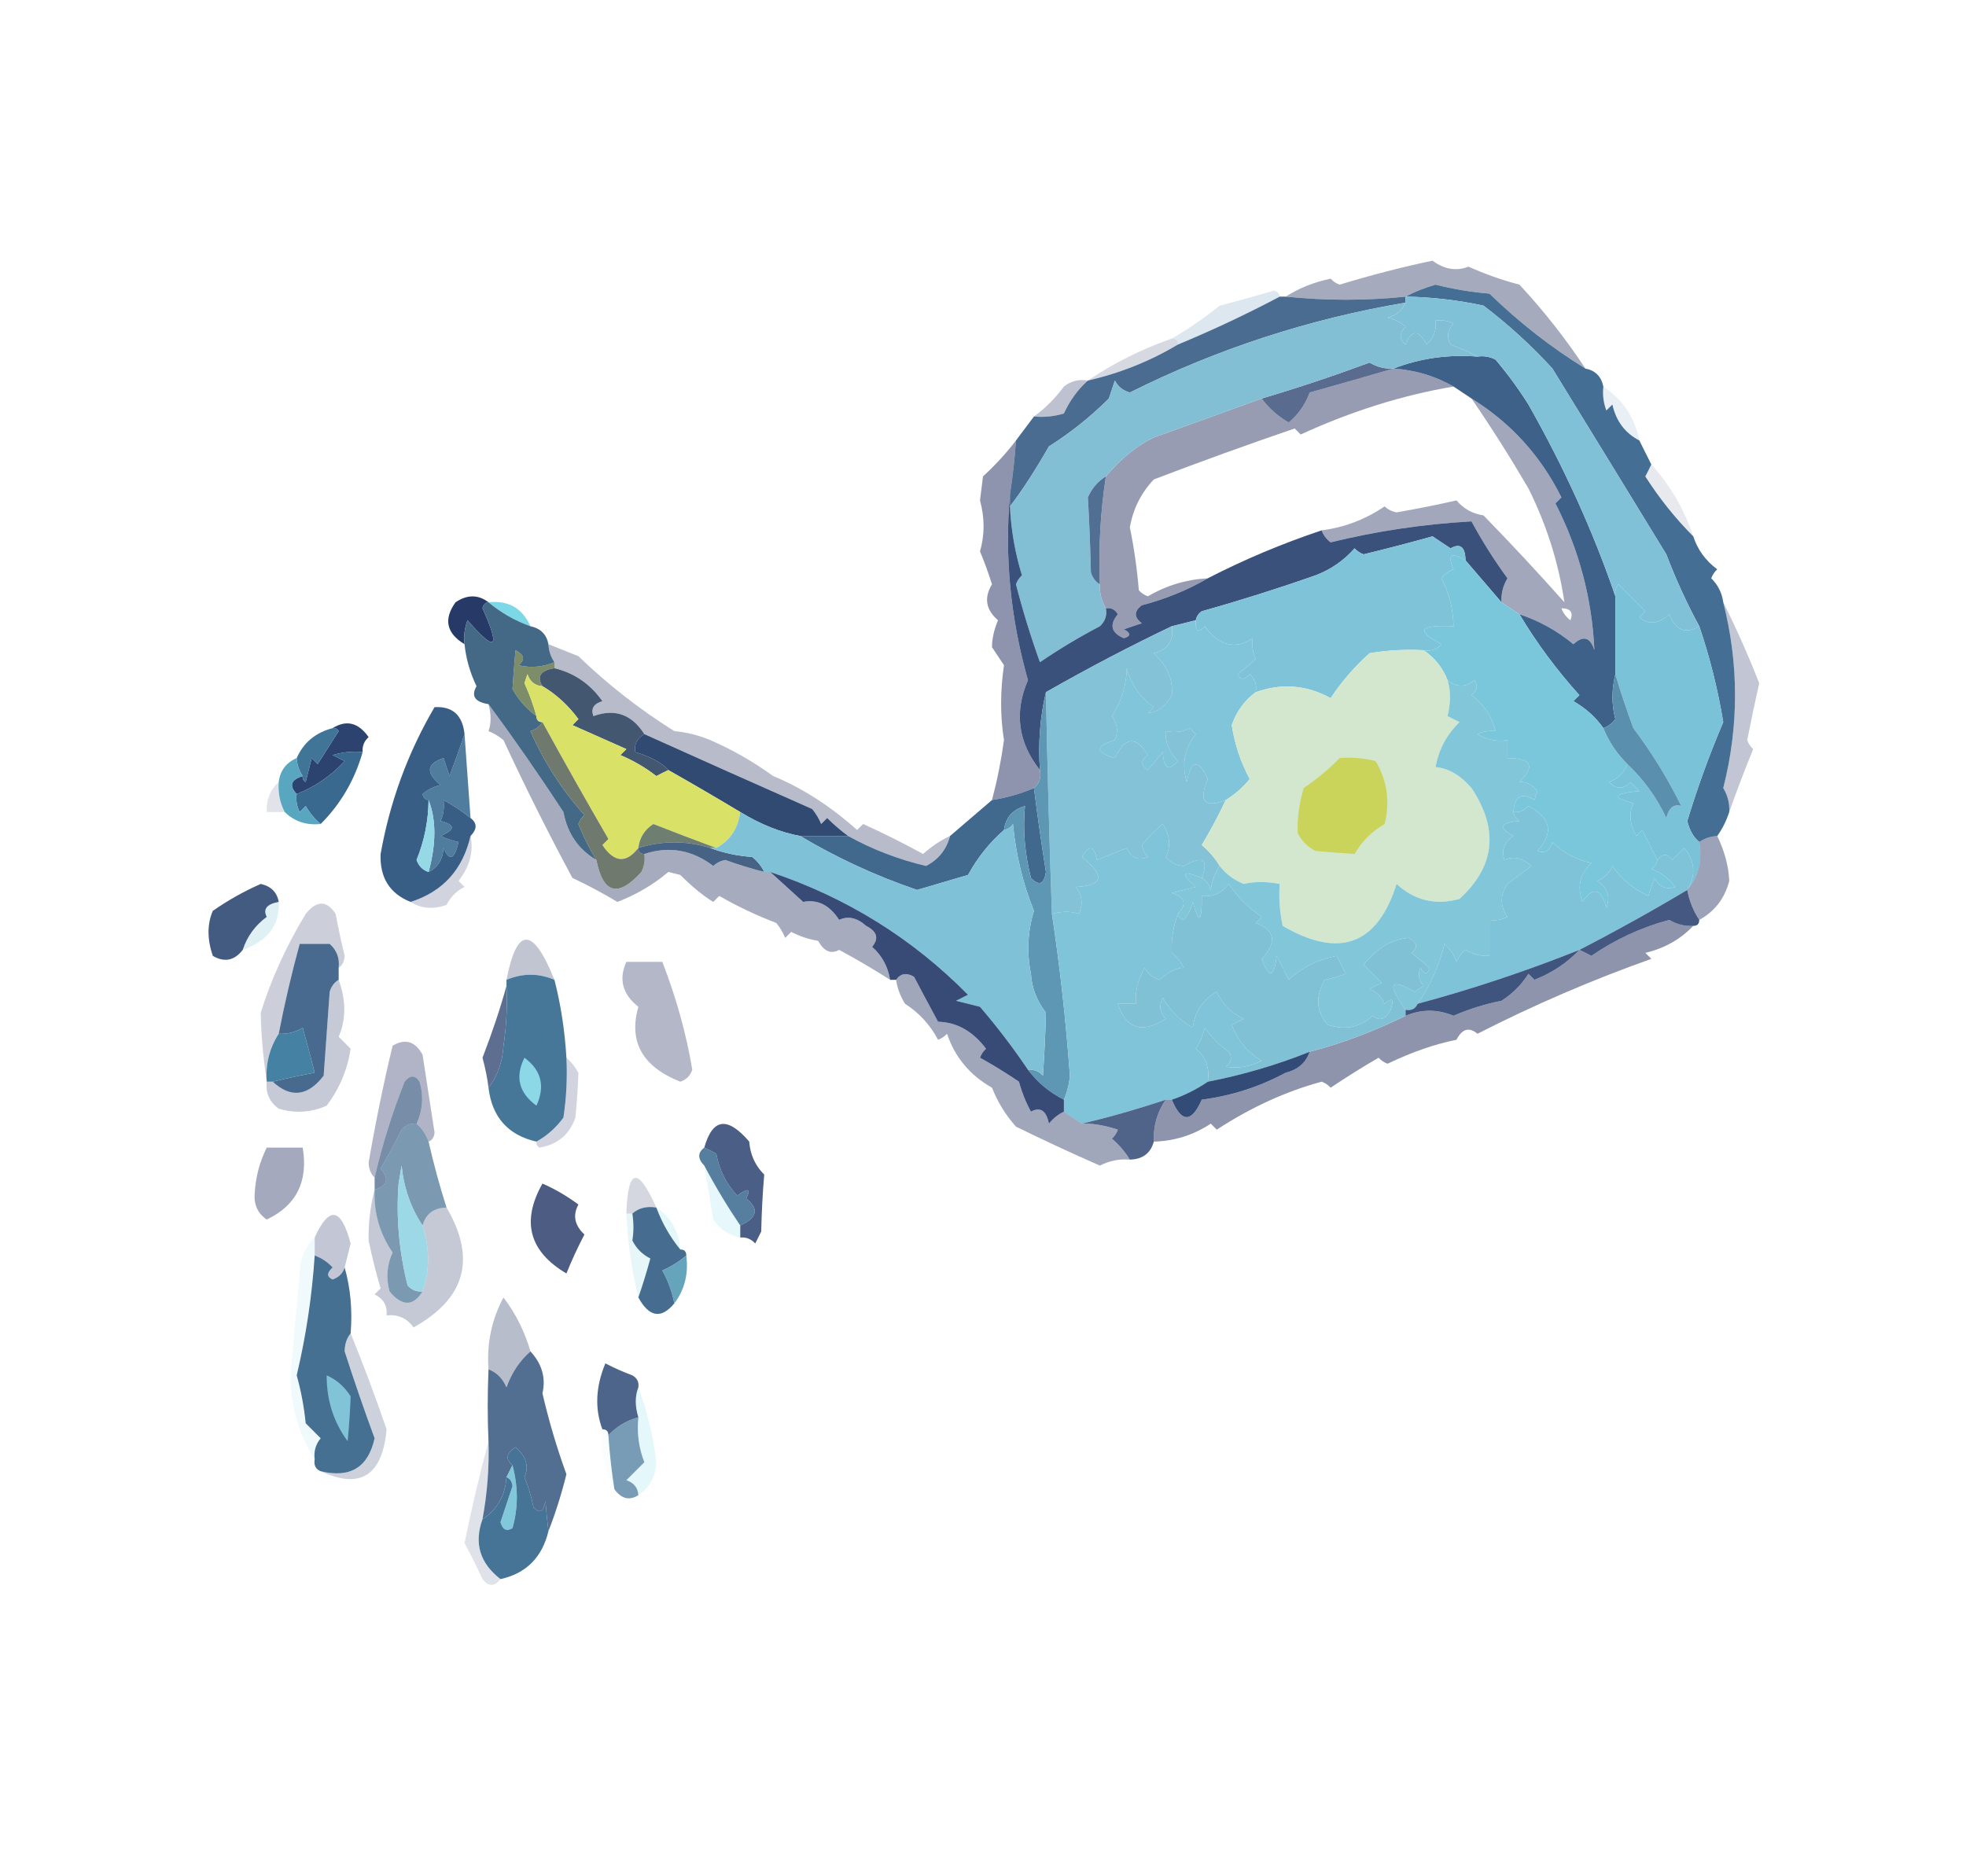 <?xml version="1.0" encoding="UTF-8"?>
<!DOCTYPE svg PUBLIC "-//W3C//DTD SVG 1.1//EN" "http://www.w3.org/Graphics/SVG/1.1/DTD/svg11.dtd">
<svg xmlns="http://www.w3.org/2000/svg" version="1.1" width="328px" height="313px" style="shape-rendering:geometricPrecision; text-rendering:geometricPrecision; image-rendering:optimizeQuality; fill-rule:evenodd; clip-rule:evenodd" xmlns:xlink="http://www.w3.org/1999/xlink">
<g><path style="opacity:0.406" fill="#212d5d" d="M 264.5,61.5 C 258.805,57.993 253.472,53.826 248.5,49C 245.443,48.743 242.443,48.243 239.5,47.5C 237.664,48.028 235.997,48.694 234.5,49.5C 227.874,50.183 221.207,50.183 214.5,49.5C 216.744,48.07 219.244,47.07 222,46.5C 222.414,46.957 222.914,47.291 223.5,47.5C 228.919,45.856 234.086,44.523 239,43.5C 240.958,44.952 242.958,45.285 245,44.5C 247.736,45.727 250.569,46.727 253.5,47.5C 257.596,51.917 261.262,56.584 264.5,61.5 Z"/></g>
<g><path style="opacity:0.315" fill="#92b4cc" d="M 213.5,49.5 C 208.033,52.398 202.367,55.064 196.5,57.5C 196.5,56.833 196.167,56.5 195.5,56.5C 198.222,54.92 200.889,53.087 203.5,51C 206.659,50.178 209.659,49.344 212.5,48.5C 213.107,48.624 213.44,48.957 213.5,49.5 Z"/></g>
<g><path style="opacity:0.181" fill="#212e5e" d="M 195.5,56.5 C 196.167,56.5 196.5,56.833 196.5,57.5C 191.875,60.268 186.875,62.268 181.5,63.5C 185.813,60.577 190.48,58.243 195.5,56.5 Z"/></g>
<g><path style="opacity:0.969" fill="#45688d" d="M 213.5,49.5 C 213.833,49.5 214.167,49.5 214.5,49.5C 221.207,50.183 227.874,50.183 234.5,49.5C 234.5,49.833 234.5,50.167 234.5,50.5C 218.4,53.22 203.067,58.22 188.5,65.5C 187.353,65.182 186.519,64.516 186,63.5C 185.667,64.5 185.333,65.5 185,66.5C 181.98,69.516 178.646,72.183 175,74.5C 172.666,78.57 170.5,81.904 168.5,84.5C 168.5,83.833 168.5,83.167 168.5,82.5C 168.963,79.518 169.296,76.518 169.5,73.5C 170.5,72.167 171.5,70.833 172.5,69.5C 174.199,69.66 175.866,69.493 177.5,69C 178.488,66.833 179.821,65 181.5,63.5C 186.875,62.268 191.875,60.268 196.5,57.5C 202.367,55.064 208.033,52.398 213.5,49.5 Z"/></g>
<g><path style="opacity:0.291" fill="#212c5d" d="M 181.5,63.5 C 179.821,65 178.488,66.833 177.5,69C 175.866,69.493 174.199,69.66 172.5,69.5C 174.371,68.146 176.037,66.48 177.5,64.5C 178.689,63.571 180.022,63.238 181.5,63.5 Z"/></g>
<g><path style="opacity:0.477" fill="#263262" d="M 232.5,61.5 C 236.132,61.753 239.466,62.753 242.5,64.5C 234.005,65.935 225.505,68.602 217,72.5C 216.667,72.167 216.333,71.833 216,71.5C 208.112,74.195 200.279,77.028 192.5,80C 190.373,82.253 189.04,84.92 188.5,88C 189.2,91.39 189.7,94.89 190,98.5C 190.414,98.957 190.914,99.291 191.5,99.5C 194.603,97.688 197.936,96.688 201.5,96.5C 198.135,98.462 194.468,99.962 190.5,101C 189.167,102 189.167,103 190.5,104C 189.5,104.333 188.5,104.667 187.5,105C 188.696,105.654 188.696,106.154 187.5,106.5C 185.38,105.597 185.046,104.263 186.5,102.5C 186.043,101.702 185.376,101.369 184.5,101.5C 183.766,100.292 183.433,98.959 183.5,97.5C 183.254,91.441 183.587,85.441 184.5,79.5C 187.035,76.497 189.701,74.331 192.5,73C 198.565,70.824 204.565,68.657 210.5,66.5C 211.641,68.088 213.141,69.421 215,70.5C 216.617,69.149 217.784,67.482 218.5,65.5C 223.283,64.16 227.95,62.827 232.5,61.5 Z"/></g>
<g><path style="opacity:0.214" fill="#95b7cf" d="M 267.5,64.5 C 270.754,66.677 272.754,69.677 273.5,73.5C 271.124,72.274 269.624,70.274 269,67.5C 268.667,67.833 268.333,68.167 268,68.5C 267.51,67.207 267.343,65.873 267.5,64.5 Z"/></g>
<g><path style="opacity:0.419" fill="#222e5f" d="M 245.5,66.5 C 252.032,70.535 257.032,76.035 260.5,83C 260.167,83.333 259.833,83.667 259.5,84C 263.443,91.72 265.609,99.887 266,108.5C 265.323,106.311 264.156,105.978 262.5,107.5C 259.816,105.271 256.816,103.605 253.5,102.5C 252.5,101.833 251.5,101.167 250.5,100.5C 250.421,99.07 250.754,97.736 251.5,96.5C 249.271,93.446 247.271,90.28 245.5,87C 237.56,87.443 229.726,88.61 222,90.5C 221.283,89.956 220.783,89.289 220.5,88.5C 224.316,88.004 227.816,86.671 231,84.5C 231.561,85.022 232.228,85.355 233,85.5C 236.386,84.913 239.72,84.246 243,83.5C 244.171,84.893 245.671,85.727 247.5,86C 252.116,90.738 256.616,95.572 261,100.5C 260.033,93.927 258.033,87.594 255,81.5C 251.978,76.331 248.811,71.331 245.5,66.5 Z M 260.5,101.5 C 262.028,101.517 262.528,102.184 262,103.5C 261.283,102.956 260.783,102.289 260.5,101.5 Z"/></g>
<g><path style="opacity:0.876" fill="#435780" d="M 232.5,61.5 C 227.95,62.827 223.283,64.16 218.5,65.5C 217.784,67.482 216.617,69.149 215,70.5C 213.141,69.421 211.641,68.088 210.5,66.5C 216.461,64.735 222.461,62.735 228.5,60.5C 229.736,61.246 231.07,61.579 232.5,61.5 Z"/></g>
<g><path style="opacity:0.996" fill="#3d6188" d="M 246.5,59.5 C 247.552,59.35 248.552,59.517 249.5,60C 251.513,62.379 253.346,64.879 255,67.5C 261.015,78.125 265.849,88.792 269.5,99.5C 269.508,103.863 269.508,108.196 269.5,112.5C 268.864,115.106 268.864,117.606 269.5,120C 268.956,120.717 268.289,121.217 267.5,121.5C 266.242,119.699 264.576,118.199 262.5,117C 262.833,116.667 263.167,116.333 263.5,116C 259.678,111.76 256.345,107.26 253.5,102.5C 256.816,103.605 259.816,105.271 262.5,107.5C 264.156,105.978 265.323,106.311 266,108.5C 265.609,99.887 263.443,91.72 259.5,84C 259.833,83.667 260.167,83.333 260.5,83C 257.032,76.035 252.032,70.535 245.5,66.5C 244.5,65.833 243.5,65.167 242.5,64.5C 239.466,62.753 236.132,61.753 232.5,61.5C 236.881,59.789 241.547,59.123 246.5,59.5 Z"/></g>
<g><path style="opacity:0.996" fill="#82bed4" d="M 234.5,50.5 C 233.942,51.79 232.942,52.623 231.5,53C 232.624,53.249 233.624,53.749 234.5,54.5C 233.41,55.609 233.41,56.609 234.5,57.5C 235.517,54.972 236.684,54.972 238,57.5C 239.188,56.437 239.688,55.103 239.5,53.5C 240.552,53.35 241.552,53.517 242.5,54C 241.483,55.05 241.316,56.216 242,57.5C 243.622,58.099 245.122,58.766 246.5,59.5C 241.547,59.123 236.881,59.789 232.5,61.5C 231.07,61.579 229.736,61.246 228.5,60.5C 222.461,62.735 216.461,64.735 210.5,66.5C 204.565,68.657 198.565,70.824 192.5,73C 189.701,74.331 187.035,76.497 184.5,79.5C 183.163,80.315 182.163,81.481 181.5,83C 181.737,87.067 181.903,91.234 182,95.5C 182.278,96.416 182.778,97.082 183.5,97.5C 183.433,98.959 183.766,100.292 184.5,101.5C 184.719,102.675 184.386,103.675 183.5,104.5C 180.036,106.317 176.702,108.317 173.5,110.5C 171.96,106.216 170.627,101.882 169.5,97.5C 169.709,96.914 170.043,96.414 170.5,96C 169.352,92.281 168.686,88.448 168.5,84.5C 170.5,81.904 172.666,78.57 175,74.5C 178.646,72.183 181.98,69.516 185,66.5C 185.333,65.5 185.667,64.5 186,63.5C 186.519,64.516 187.353,65.182 188.5,65.5C 203.067,58.22 218.4,53.22 234.5,50.5 Z"/></g>
<g><path style="opacity:0.504" fill="#212d5d" d="M 169.5,73.5 C 169.296,76.518 168.963,79.518 168.5,82.5C 167.577,92.829 168.577,103.163 171.5,113.5C 169.174,118.87 169.841,123.87 173.5,128.5C 173.737,129.791 173.404,130.791 172.5,131.5C 170.254,132.455 167.921,133.122 165.5,133.5C 166.369,130.22 167.036,126.887 167.5,123.5C 166.866,119.517 166.866,115.351 167.5,111C 166.833,110 166.167,109 165.5,108C 165.501,106.601 165.835,105.101 166.5,103.5C 164.469,101.751 164.135,99.751 165.5,97.5C 164.907,95.618 164.24,93.785 163.5,92C 164.296,89.26 164.296,86.427 163.5,83.5C 163.667,82.167 163.833,80.833 164,79.5C 166.091,77.572 167.924,75.572 169.5,73.5 Z"/></g>
<g><path style="opacity:0.103" fill="#222d5e" d="M 275.5,77.5 C 278.667,81.004 281,85.004 282.5,89.5C 279.507,86.499 276.841,83.165 274.5,79.5C 274.863,78.817 275.196,78.15 275.5,77.5 Z"/></g>
<g><path style="opacity:0.973" fill="#4c6c91" d="M 184.5,79.5 C 183.587,85.441 183.254,91.441 183.5,97.5C 182.778,97.082 182.278,96.416 182,95.5C 181.903,91.234 181.737,87.067 181.5,83C 182.163,81.481 183.163,80.315 184.5,79.5 Z"/></g>
<g><path style="opacity:0.953" fill="#314975" d="M 168.5,82.5 C 168.5,83.167 168.5,83.833 168.5,84.5C 168.686,88.448 169.352,92.281 170.5,96C 170.043,96.414 169.709,96.914 169.5,97.5C 170.627,101.882 171.96,106.216 173.5,110.5C 176.702,108.317 180.036,106.317 183.5,104.5C 184.386,103.675 184.719,102.675 184.5,101.5C 185.376,101.369 186.043,101.702 186.5,102.5C 185.046,104.263 185.38,105.597 187.5,106.5C 188.696,106.154 188.696,105.654 187.5,105C 188.5,104.667 189.5,104.333 190.5,104C 189.167,103 189.167,102 190.5,101C 194.468,99.962 198.135,98.462 201.5,96.5C 207.525,93.393 213.858,90.726 220.5,88.5C 220.783,89.289 221.283,89.956 222,90.5C 229.726,88.61 237.56,87.443 245.5,87C 247.271,90.28 249.271,93.446 251.5,96.5C 250.754,97.736 250.421,99.07 250.5,100.5C 248.529,98.192 246.529,95.859 244.5,93.5C 244.459,91.255 243.625,90.588 242,91.5C 241,90.833 240,90.167 239,89.5C 235.208,90.56 231.374,91.56 227.5,92.5C 226.914,92.291 226.414,91.957 226,91.5C 224.189,93.543 222.022,95.043 219.5,96C 213.239,98.198 206.905,100.198 200.5,102C 199.944,102.383 199.611,102.883 199.5,103.5C 198.167,103.833 196.833,104.167 195.5,104.5C 188.573,107.802 181.573,111.468 174.5,115.5C 173.515,119.634 173.182,123.968 173.5,128.5C 169.841,123.87 169.174,118.87 171.5,113.5C 168.577,103.163 167.577,92.829 168.5,82.5 Z"/></g>
<g><path style="opacity:0.99" fill="#436d92" d="M 264.5,61.5 C 266.144,61.81 267.144,62.81 267.5,64.5C 267.343,65.873 267.51,67.207 268,68.5C 268.333,68.167 268.667,67.833 269,67.5C 269.624,70.274 271.124,72.274 273.5,73.5C 274.167,74.833 274.833,76.167 275.5,77.5C 275.196,78.15 274.863,78.817 274.5,79.5C 276.841,83.165 279.507,86.499 282.5,89.5C 283.228,91.735 284.561,93.568 286.5,95C 286.043,95.414 285.709,95.914 285.5,96.5C 286.63,97.622 287.297,98.956 287.5,100.5C 290.121,110.844 290.121,121.177 287.5,131.5C 288.246,132.736 288.579,134.07 288.5,135.5C 288.011,136.995 287.345,138.329 286.5,139.5C 285.391,139.557 284.391,139.89 283.5,140.5C 282.54,139.717 281.873,138.55 281.5,137C 283.212,131.36 285.212,125.86 287.5,120.5C 286.586,114.971 285.252,109.638 283.5,104.5C 281.421,100.672 279.588,96.672 278,92.5C 271.662,82.13 265.329,71.796 259,61.5C 255.492,57.66 251.659,54.16 247.5,51C 243.21,50.078 238.877,49.578 234.5,49.5C 235.997,48.694 237.664,48.028 239.5,47.5C 242.443,48.243 245.443,48.743 248.5,49C 253.472,53.826 258.805,57.993 264.5,61.5 Z"/></g>
<g><path style="opacity:1" fill="#81c1d7" d="M 234.5,49.5 C 238.877,49.578 243.21,50.078 247.5,51C 251.659,54.16 255.492,57.66 259,61.5C 265.329,71.796 271.662,82.13 278,92.5C 279.588,96.672 281.421,100.672 283.5,104.5C 281.198,105.86 279.532,105.193 278.5,102.5C 276.689,104.162 275.022,104.328 273.5,103C 273.833,102.667 274.167,102.333 274.5,102C 273,100.5 271.5,99 270,97.5C 269.536,98.094 269.369,98.761 269.5,99.5C 265.849,88.792 261.015,78.125 255,67.5C 253.346,64.879 251.513,62.379 249.5,60C 248.552,59.517 247.552,59.35 246.5,59.5C 245.122,58.766 243.622,58.099 242,57.5C 241.316,56.216 241.483,55.05 242.5,54C 241.552,53.517 240.552,53.35 239.5,53.5C 239.688,55.103 239.188,56.437 238,57.5C 236.684,54.972 235.517,54.972 234.5,57.5C 233.41,56.609 233.41,55.609 234.5,54.5C 233.624,53.749 232.624,53.249 231.5,53C 232.942,52.623 233.942,51.79 234.5,50.5C 234.5,50.167 234.5,49.833 234.5,49.5 Z"/></g>
<g><path style="opacity:1" fill="#7fc3d8" d="M 244.5,93.5 C 242.1,92.073 241.433,92.573 242.5,95C 241.692,95.308 241.025,95.808 240.5,96.5C 241.785,99.02 242.452,101.687 242.5,104.5C 236.769,104.221 236.103,105.221 240.5,107.5C 239.675,108.386 238.675,108.719 237.5,108.5C 234.482,108.335 231.482,108.502 228.5,109C 225.988,111.237 223.821,113.737 222,116.5C 217.983,114.294 213.817,113.961 209.5,115.5C 209.719,114.325 209.386,113.325 208.5,112.5C 207.604,113.506 206.938,113.506 206.5,112.5C 207.5,111.667 208.5,110.833 209.5,110C 209.018,108.992 208.852,107.825 209,106.5C 206.076,108.442 203.409,107.775 201,104.5C 199.893,105.712 199.393,105.379 199.5,103.5C 199.611,102.883 199.944,102.383 200.5,102C 206.905,100.198 213.239,98.198 219.5,96C 222.022,95.043 224.189,93.543 226,91.5C 226.414,91.957 226.914,92.291 227.5,92.5C 231.374,91.56 235.208,90.56 239,89.5C 240,90.167 241,90.833 242,91.5C 243.625,90.588 244.459,91.255 244.5,93.5 Z"/></g>
<g><path style="opacity:0.276" fill="#222e5f" d="M 287.5,100.5 C 289.686,104.873 291.686,109.373 293.5,114C 292.794,117.131 292.127,120.298 291.5,123.5C 291.709,124.086 292.043,124.586 292.5,125C 291.042,128.554 289.708,132.054 288.5,135.5C 288.579,134.07 288.246,132.736 287.5,131.5C 290.121,121.177 290.121,110.844 287.5,100.5 Z"/></g>
<g><path style="opacity:0.81" fill="#5ecfe0" d="M 81.5,100.5 C 84.812,100.149 87.145,101.482 88.5,104.5C 85.917,103.579 83.584,102.246 81.5,100.5 Z"/></g>
<g><path style="opacity:1" fill="#263967" d="M 81.5,100.5 C 80.957,100.56 80.624,100.893 80.5,101.5C 83.541,108.271 82.708,108.937 78,103.5C 77.51,104.793 77.343,106.127 77.5,107.5C 74.472,105.661 73.972,103.328 76,100.5C 77.944,99.193 79.777,99.193 81.5,100.5 Z"/></g>
<g><path style="opacity:1" fill="#80c5d9" d="M 199.5,103.5 C 199.393,105.379 199.893,105.712 201,104.5C 203.409,107.775 206.076,108.442 209,106.5C 208.852,107.825 209.018,108.992 209.5,110C 208.5,110.833 207.5,111.667 206.5,112.5C 206.938,113.506 207.604,113.506 208.5,112.5C 209.386,113.325 209.719,114.325 209.5,115.5C 207.629,116.881 206.296,118.715 205.5,121C 206.004,124.214 207.004,127.214 208.5,130C 207.355,131.402 206.022,132.569 204.5,133.5C 200.925,134.893 199.925,133.726 201.5,130C 199.928,126.583 198.761,126.749 198,130.5C 197.108,127.547 197.608,124.881 199.5,122.5C 199.167,122.167 198.833,121.833 198.5,121.5C 197.268,122.145 195.935,122.311 194.5,122C 194.324,123.66 194.991,125.326 196.5,127C 194.983,128.779 194.149,128.279 194,125.5C 193.167,126.5 192.333,127.5 191.5,128.5C 190.289,127.726 190.289,126.893 191.5,126C 189.541,122.766 187.707,122.933 186,126.5C 182.667,125.5 182.667,124.5 186,123.5C 186.595,122.101 186.428,120.768 185.5,119.5C 187.071,117.118 187.904,114.451 188,111.5C 188.69,114.196 190.19,116.363 192.5,118C 192.167,118.333 191.833,118.667 191.5,119C 193.187,118.807 194.521,117.807 195.5,116C 195.738,113.438 194.738,111.104 192.5,109C 194.863,108.411 195.863,106.911 195.5,104.5C 196.833,104.167 198.167,103.833 199.5,103.5 Z"/></g>
<g><path style="opacity:0.321" fill="#212d5d" d="M 91.5,107.5 C 93.138,108.159 94.805,108.826 96.5,109.5C 101.379,114.209 106.713,118.375 112.5,122C 114.577,122.192 116.577,122.692 118.5,123.5C 122.134,125.073 125.634,127.073 129,129.5C 133.852,131.504 138.519,134.504 143,138.5C 143.333,138.167 143.667,137.833 144,137.5C 147.354,139.016 150.688,140.683 154,142.5C 155.4,141.252 156.9,140.252 158.5,139.5C 157.913,141.755 156.58,143.421 154.5,144.5C 149.88,143.407 145.546,141.741 141.5,139.5C 140.312,138.636 139.145,137.636 138,136.5C 137.667,136.833 137.333,137.167 137,137.5C 136.626,136.584 136.126,135.75 135.5,135C 126.063,130.825 116.729,126.658 107.5,122.5C 105.4,119.198 102.566,118.198 99,119.5C 98.544,118.256 99.044,117.423 100.5,117C 98.483,114.139 95.817,112.305 92.5,111.5C 92.5,111.167 92.5,110.833 92.5,110.5C 91.89,109.609 91.557,108.609 91.5,107.5 Z"/></g>
<g><path style="opacity:1" fill="#7d8c69" d="M 92.5,110.5 C 92.5,110.833 92.5,111.167 92.5,111.5C 90.176,111.877 89.509,112.877 90.5,114.5C 89.25,114.423 88.417,113.756 88,112.5C 87.833,113 87.667,113.5 87.5,114C 88.32,115.8 88.986,117.634 89.5,119.5C 87.912,118.359 86.579,116.859 85.5,115C 85.626,113.026 85.792,110.859 86,108.5C 87.487,109.253 87.654,110.086 86.5,111C 88.545,111.49 90.545,111.323 92.5,110.5 Z"/></g>
<g><path style="opacity:1" fill="#7ac2d7" d="M 283.5,104.5 C 285.252,109.638 286.586,114.971 287.5,120.5C 285.212,125.86 283.212,131.36 281.5,137C 281.873,138.55 282.54,139.717 283.5,140.5C 284.036,143.698 283.369,146.365 281.5,148.5C 282.974,146.039 282.807,143.706 281,141.5C 280.333,142.167 279.667,142.833 279,143.5C 278.23,142.402 277.397,142.402 276.5,143.5C 275.68,141.86 274.847,140.193 274,138.5C 273.667,138.833 273.333,139.167 273,139.5C 271.89,137.603 271.724,135.77 272.5,134C 268.815,133.086 269.148,132.419 273.5,132C 273,131.5 272.5,131 272,130.5C 270.817,131.731 269.651,131.731 268.5,130.5C 269.993,129.859 270.993,128.859 271.5,127.5C 274.22,130.06 276.386,133.06 278,136.5C 278.448,134.776 279.282,134.109 280.5,134.5C 278.239,129.908 275.572,125.575 272.5,121.5C 271.365,118.418 270.365,115.418 269.5,112.5C 269.508,108.196 269.508,103.863 269.5,99.5C 269.369,98.761 269.536,98.094 270,97.5C 271.5,99 273,100.5 274.5,102C 274.167,102.333 273.833,102.667 273.5,103C 275.022,104.328 276.689,104.162 278.5,102.5C 279.532,105.193 281.198,105.86 283.5,104.5 Z"/></g>
<g><path style="opacity:0.404" fill="#232f5f" d="M 81.5,117.5 C 85.774,123.3 89.941,129.3 94,135.5C 94.669,139.085 96.502,141.752 99.5,143.5C 100.626,149.152 103.126,149.819 107,145.5C 107.483,144.552 107.649,143.552 107.5,142.5C 111.628,141.146 115.461,141.813 119,144.5C 119.561,143.978 120.228,143.645 121,143.5C 123.154,144.274 125.321,144.941 127.5,145.5C 127.833,145.5 128.167,145.5 128.5,145.5C 130.23,147.079 132.064,148.746 134,150.5C 136.399,150.028 138.399,151.028 140,153.5C 141.488,152.804 142.988,153.138 144.5,154.5C 146.335,155.428 146.668,156.594 145.5,158C 147.148,159.462 148.148,161.295 148.5,163.5C 145.758,161.745 142.924,160.078 140,158.5C 138.636,159.258 137.469,158.758 136.5,157C 134.899,156.727 133.399,156.227 132,155.5C 131.667,155.833 131.333,156.167 131,156.5C 130.626,155.584 130.126,154.75 129.5,154C 126.211,152.751 123.044,151.251 120,149.5C 119.667,149.833 119.333,150.167 119,150.5C 117.369,149.52 115.536,148.02 113.5,146C 112.833,145.833 112.167,145.667 111.5,145.5C 108.996,147.624 106.163,149.29 103,150.5C 100.588,149.044 98.088,147.71 95.5,146.5C 91.44,138.942 87.606,131.275 84,123.5C 83.25,122.874 82.416,122.374 81.5,122C 81.966,120.701 81.966,119.201 81.5,117.5 Z"/></g>
<g><path style="opacity:0.984" fill="#406785" d="M 81.5,100.5 C 83.584,102.246 85.917,103.579 88.5,104.5C 90.19,104.856 91.19,105.856 91.5,107.5C 91.557,108.609 91.89,109.609 92.5,110.5C 90.545,111.323 88.545,111.49 86.5,111C 87.654,110.086 87.487,109.253 86,108.5C 85.792,110.859 85.626,113.026 85.5,115C 86.579,116.859 87.912,118.359 89.5,119.5C 89.5,120.167 89.833,120.5 90.5,120.5C 90.082,121.222 89.416,121.722 88.5,122C 90.722,127.097 93.722,131.764 97.5,136C 97.043,136.414 96.709,136.914 96.5,137.5C 97.348,139.611 98.348,141.611 99.5,143.5C 96.502,141.752 94.669,139.085 94,135.5C 89.941,129.3 85.774,123.3 81.5,117.5C 79.223,117.137 78.556,116.137 79.5,114.5C 78.423,112.271 77.756,109.937 77.5,107.5C 77.343,106.127 77.51,104.793 78,103.5C 82.708,108.937 83.541,108.271 80.5,101.5C 80.624,100.893 80.957,100.56 81.5,100.5 Z"/></g>
<g><path style="opacity:0.965" fill="#3e526d" d="M 92.5,111.5 C 95.817,112.305 98.483,114.139 100.5,117C 99.044,117.423 98.544,118.256 99,119.5C 102.566,118.198 105.4,119.198 107.5,122.5C 106.261,123.212 105.761,124.212 106,125.5C 108.635,126.312 110.469,127.312 111.5,128.5C 110.85,128.804 110.183,129.137 109.5,129.5C 107.664,128.081 105.664,126.914 103.5,126C 103.833,125.667 104.167,125.333 104.5,125C 101.503,123.673 98.503,122.339 95.5,121C 95.833,120.667 96.167,120.333 96.5,120C 94.801,117.691 92.801,115.858 90.5,114.5C 89.509,112.877 90.176,111.877 92.5,111.5 Z"/></g>
<g><path style="opacity:0.966" fill="#273d6b" d="M 55.5,121.5 C 57.795,120.072 59.795,120.572 61.5,123C 60.748,123.671 60.414,124.504 60.5,125.5C 58.801,125.34 57.134,125.506 55.5,126C 56.167,126.333 56.833,126.667 57.5,127C 55.196,129.49 52.529,131.323 49.5,132.5C 48.185,131.105 48.519,130.105 50.5,129.5C 50.435,129.938 50.601,130.272 51,130.5C 51.333,129.167 51.667,127.833 52,126.5C 52.333,126.833 52.667,127.167 53,127.5C 54.167,125.667 55.333,123.833 56.5,122C 56.272,121.601 55.938,121.435 55.5,121.5 Z"/></g>
<g><path style="opacity:0.976" fill="#3c7296" d="M 55.5,121.5 C 55.938,121.435 56.272,121.601 56.5,122C 55.333,123.833 54.167,125.667 53,127.5C 52.667,127.167 52.333,126.833 52,126.5C 51.667,127.833 51.333,129.167 51,130.5C 50.601,130.272 50.435,129.938 50.5,129.5C 49.89,128.609 49.557,127.609 49.5,126.5C 50.639,123.914 52.639,122.247 55.5,121.5 Z"/></g>
<g><path style="opacity:1" fill="#7ac7db" d="M 244.5,93.5 C 246.529,95.859 248.529,98.192 250.5,100.5C 251.5,101.167 252.5,101.833 253.5,102.5C 256.345,107.26 259.678,111.76 263.5,116C 263.167,116.333 262.833,116.667 262.5,117C 264.576,118.199 266.242,119.699 267.5,121.5C 268.415,123.754 269.748,125.754 271.5,127.5C 270.993,128.859 269.993,129.859 268.5,130.5C 269.651,131.731 270.817,131.731 272,130.5C 272.5,131 273,131.5 273.5,132C 269.148,132.419 268.815,133.086 272.5,134C 271.724,135.77 271.89,137.603 273,139.5C 273.333,139.167 273.667,138.833 274,138.5C 274.847,140.193 275.68,141.86 276.5,143.5C 276.389,144.117 276.056,144.617 275.5,145C 277.116,145.615 278.449,146.615 279.5,148C 278.004,148.507 276.837,148.007 276,146.5C 275.667,147.5 275.333,148.5 275,149.5C 272.512,148.353 270.512,146.686 269,144.5C 268.5,145.667 267.667,146.5 266.5,147C 268.211,148.133 268.711,149.633 268,151.5C 267.131,148.237 265.797,147.904 264,150.5C 263.082,147.937 263.582,145.77 265.5,144C 262.966,143.484 260.8,142.317 259,140.5C 258.577,141.956 257.744,142.456 256.5,142C 259.265,138.986 258.765,136.486 255,134.5C 254.329,135.252 253.496,135.586 252.5,135.5C 252.684,132.827 253.851,132.16 256,133.5C 256.167,133 256.333,132.5 256.5,132C 255.616,130.902 254.616,130.402 253.5,130.5C 256.18,127.853 255.513,126.52 251.5,126.5C 251.5,125.5 251.5,124.5 251.5,123.5C 249.712,123.785 248.045,123.452 246.5,122.5C 247.262,122.089 248.262,121.923 249.5,122C 248.896,119.532 247.562,117.532 245.5,116C 246.451,115.282 246.617,114.449 246,113.5C 244.51,114.728 243.01,114.728 241.5,113.5C 240.7,111.427 239.367,109.76 237.5,108.5C 238.675,108.719 239.675,108.386 240.5,107.5C 236.103,105.221 236.769,104.221 242.5,104.5C 242.452,101.687 241.785,99.02 240.5,96.5C 241.025,95.808 241.692,95.308 242.5,95C 241.433,92.573 242.1,92.073 244.5,93.5 Z"/></g>
<g><path style="opacity:1" fill="#83c2d7" d="M 195.5,104.5 C 195.863,106.911 194.863,108.411 192.5,109C 194.738,111.104 195.738,113.438 195.5,116C 194.521,117.807 193.187,118.807 191.5,119C 191.833,118.667 192.167,118.333 192.5,118C 190.19,116.363 188.69,114.196 188,111.5C 187.904,114.451 187.071,117.118 185.5,119.5C 186.428,120.768 186.595,122.101 186,123.5C 182.667,124.5 182.667,125.5 186,126.5C 187.707,122.933 189.541,122.766 191.5,126C 190.289,126.893 190.289,127.726 191.5,128.5C 192.333,127.5 193.167,126.5 194,125.5C 194.149,128.279 194.983,128.779 196.5,127C 194.991,125.326 194.324,123.66 194.5,122C 195.935,122.311 197.268,122.145 198.5,121.5C 198.833,121.833 199.167,122.167 199.5,122.5C 197.608,124.881 197.108,127.547 198,130.5C 198.761,126.749 199.928,126.583 201.5,130C 199.925,133.726 200.925,134.893 204.5,133.5C 203.302,136.062 201.969,138.562 200.5,141C 201.71,142.039 202.71,143.206 203.5,144.5C 202.71,145.609 202.21,146.942 202,148.5C 201.722,147.584 201.222,146.918 200.5,146.5C 201.687,143.373 200.687,142.707 197.5,144.5C 196.263,144.444 195.263,143.944 194.5,143C 195.374,141.273 195.207,139.44 194,137.5C 192.702,138.56 191.535,139.726 190.5,141C 190.645,141.772 190.978,142.439 191.5,143C 189.892,143.658 188.725,143.158 188,141.5C 186.333,142.167 184.667,142.833 183,143.5C 182.549,141.071 181.715,140.904 180.5,143C 184.421,146.1 184.087,147.766 179.5,148C 180.554,149.388 180.72,150.888 180,152.5C 178.701,152.034 177.201,152.034 175.5,152.5C 175.073,140.486 174.74,128.153 174.5,115.5C 181.573,111.468 188.573,107.802 195.5,104.5 Z"/></g>
<g><path style="opacity:1" fill="#5a8fad" d="M 269.5,112.5 C 270.365,115.418 271.365,118.418 272.5,121.5C 275.572,125.575 278.239,129.908 280.5,134.5C 279.282,134.109 278.448,134.776 278,136.5C 276.386,133.06 274.22,130.06 271.5,127.5C 269.748,125.754 268.415,123.754 267.5,121.5C 268.289,121.217 268.956,120.717 269.5,120C 268.864,117.606 268.864,115.106 269.5,112.5 Z"/></g>
<g><path style="opacity:0.129" fill="#212c5d" d="M 46.5,130.5 C 46.366,132.292 46.699,133.958 47.5,135.5C 46.5,135.5 45.5,135.5 44.5,135.5C 44.402,133.447 45.069,131.78 46.5,130.5 Z"/></g>
<g><path style="opacity:0.992" fill="#38688e" d="M 60.5,125.5 C 59.174,130.16 56.841,134.16 53.5,137.5C 52.531,136.691 51.698,135.691 51,134.5C 50.667,134.833 50.333,135.167 50,135.5C 49.517,134.552 49.35,133.552 49.5,132.5C 52.529,131.323 55.196,129.49 57.5,127C 56.833,126.667 56.167,126.333 55.5,126C 57.134,125.506 58.801,125.34 60.5,125.5 Z"/></g>
<g><path style="opacity:0.933" fill="#4da0bb" d="M 49.5,126.5 C 49.557,127.609 49.89,128.609 50.5,129.5C 48.519,130.105 48.185,131.105 49.5,132.5C 49.35,133.552 49.517,134.552 50,135.5C 50.333,135.167 50.667,134.833 51,134.5C 51.698,135.691 52.531,136.691 53.5,137.5C 51.102,137.741 49.102,137.074 47.5,135.5C 46.699,133.958 46.366,132.292 46.5,130.5C 46.738,128.596 47.738,127.262 49.5,126.5 Z"/></g>
<g><path style="opacity:0.983" fill="#4e7a9c" d="M 77.5,122.5 C 77.833,127.167 78.167,131.833 78.5,136.5C 77.115,135.386 75.615,134.386 74,133.5C 74.148,134.825 73.982,135.992 73.5,137C 75.991,137.626 75.991,138.459 73.5,139.5C 74.603,139.998 75.603,140.331 76.5,140.5C 75.817,143.461 74.984,143.795 74,141.5C 73.878,143.437 73.045,144.77 71.5,145.5C 72.788,140.784 72.788,136.784 71.5,133.5C 70.957,133.44 70.624,133.107 70.5,132.5C 71.376,131.749 72.376,131.249 73.5,131C 70.986,128.933 71.153,127.433 74,126.5C 74.333,127.5 74.667,128.5 75,129.5C 75.902,127.073 76.736,124.74 77.5,122.5 Z"/></g>
<g><path style="opacity:1" fill="#d2e7cd" d="M 237.5,108.5 C 239.367,109.76 240.7,111.427 241.5,113.5C 242.046,115.236 242.046,117.236 241.5,119.5C 242.167,119.833 242.833,120.167 243.5,120.5C 241.358,122.57 240.024,125.07 239.5,128C 241.651,128.191 243.651,129.358 245.5,131.5C 250.091,138.406 249.425,144.572 243.5,150C 239.495,151.098 235.995,150.265 233,147.5C 229.788,157.676 223.454,160.009 214,154.5C 213.503,152.19 213.337,149.857 213.5,147.5C 211.326,147.08 209.326,147.08 207.5,147.5C 205.84,146.828 204.507,145.828 203.5,144.5C 202.71,143.206 201.71,142.039 200.5,141C 201.969,138.562 203.302,136.062 204.5,133.5C 206.022,132.569 207.355,131.402 208.5,130C 207.004,127.214 206.004,124.214 205.5,121C 206.296,118.715 207.629,116.881 209.5,115.5C 213.817,113.961 217.983,114.294 222,116.5C 223.821,113.737 225.988,111.237 228.5,109C 231.482,108.502 234.482,108.335 237.5,108.5 Z"/></g>
<g><path style="opacity:1" fill="#cad45a" d="M 223.5,126.5 C 225.527,126.338 227.527,126.505 229.5,127C 231.429,130.256 231.929,133.756 231,137.5C 228.86,138.728 227.193,140.395 226,142.5C 224.026,142.374 221.859,142.208 219.5,142C 218.167,141.333 217.167,140.333 216.5,139C 216.41,136.632 216.743,134.132 217.5,131.5C 219.722,129.998 221.722,128.332 223.5,126.5 Z"/></g>
<g><path style="opacity:1" fill="#7fc3d8" d="M 276.5,143.5 C 277.397,142.402 278.23,142.402 279,143.5C 279.667,142.833 280.333,142.167 281,141.5C 282.807,143.706 282.974,146.039 281.5,148.5C 275.602,152.021 269.602,155.355 263.5,158.5C 254.649,162.036 245.649,165.036 236.5,167.5C 238.591,164.537 240.091,161.204 241,157.5C 241.915,158.328 242.581,159.328 243,160.5C 243.308,159.692 243.808,159.025 244.5,158.5C 245.736,159.246 247.07,159.579 248.5,159.5C 248.5,157.5 248.5,155.5 248.5,153.5C 249.552,153.649 250.552,153.483 251.5,153C 250.24,151.186 250.24,149.353 251.5,147.5C 252.833,146.5 254.167,145.5 255.5,144.5C 253.988,143.138 252.488,142.804 251,143.5C 250.46,141.865 250.96,140.532 252.5,139.5C 249.924,138.117 250.258,137.283 253.5,137C 252.944,136.617 252.611,136.117 252.5,135.5C 253.496,135.586 254.329,135.252 255,134.5C 258.765,136.486 259.265,138.986 256.5,142C 257.744,142.456 258.577,141.956 259,140.5C 260.8,142.317 262.966,143.484 265.5,144C 263.582,145.77 263.082,147.937 264,150.5C 265.797,147.904 267.131,148.237 268,151.5C 268.711,149.633 268.211,148.133 266.5,147C 267.667,146.5 268.5,145.667 269,144.5C 270.512,146.686 272.512,148.353 275,149.5C 275.333,148.5 275.667,147.5 276,146.5C 276.837,148.007 278.004,148.507 279.5,148C 278.449,146.615 277.116,145.615 275.5,145C 276.056,144.617 276.389,144.117 276.5,143.5 Z"/></g>
<g><path style="opacity:1" fill="#314a72" d="M 107.5,122.5 C 116.729,126.658 126.063,130.825 135.5,135C 136.126,135.75 136.626,136.584 137,137.5C 137.333,137.167 137.667,136.833 138,136.5C 139.145,137.636 140.312,138.636 141.5,139.5C 138.833,139.5 136.167,139.5 133.5,139.5C 130.253,138.911 126.92,137.578 123.5,135.5C 119.434,133.06 115.434,130.727 111.5,128.5C 110.469,127.312 108.635,126.312 106,125.5C 105.761,124.212 106.261,123.212 107.5,122.5 Z"/></g>
<g><path style="opacity:1" fill="#d9e267" d="M 90.5,114.5 C 92.801,115.858 94.801,117.691 96.5,120C 96.167,120.333 95.833,120.667 95.5,121C 98.503,122.339 101.503,123.673 104.5,125C 104.167,125.333 103.833,125.667 103.5,126C 105.664,126.914 107.664,128.081 109.5,129.5C 110.183,129.137 110.85,128.804 111.5,128.5C 115.434,130.727 119.434,133.06 123.5,135.5C 123.13,138.267 121.796,140.267 119.5,141.5C 116.061,140.232 112.561,138.899 109,137.5C 107.519,138.471 106.685,139.804 106.5,141.5C 104.449,144.119 102.449,143.952 100.5,141C 100.833,140.667 101.167,140.333 101.5,140C 97.733,133.505 94.066,127.005 90.5,120.5C 89.833,120.5 89.5,120.167 89.5,119.5C 88.986,117.634 88.32,115.8 87.5,114C 87.667,113.5 87.833,113 88,112.5C 88.417,113.756 89.25,114.423 90.5,114.5 Z"/></g>
<g><path style="opacity:1" fill="#41688d" d="M 172.5,131.5 C 173.093,136.167 173.76,140.834 174.5,145.5C 174.176,147.569 173.342,147.902 172,146.5C 170.965,142.439 170.632,138.439 171,134.5C 168.929,135.103 167.762,136.436 167.5,138.5C 165.103,140.583 163.103,143.083 161.5,146C 158.635,146.837 155.802,147.67 153,148.5C 146.147,146.165 139.647,143.165 133.5,139.5C 136.167,139.5 138.833,139.5 141.5,139.5C 145.546,141.741 149.88,143.407 154.5,144.5C 156.58,143.421 157.913,141.755 158.5,139.5C 160.833,137.5 163.167,135.5 165.5,133.5C 167.921,133.122 170.254,132.455 172.5,131.5 Z"/></g>
<g><path style="opacity:0.444" fill="#212d5e" d="M 286.5,139.5 C 287.737,142.08 288.404,144.58 288.5,147C 287.749,149.912 286.082,152.079 283.5,153.5C 282.498,151.989 281.831,150.322 281.5,148.5C 283.369,146.365 284.036,143.698 283.5,140.5C 284.391,139.89 285.391,139.557 286.5,139.5 Z"/></g>
<g><path style="opacity:0.208" fill="#223060" d="M 78.5,139.5 C 79.046,142.078 78.379,144.578 76.5,147C 76.833,147.333 77.167,147.667 77.5,148C 76.167,148.667 75.167,149.667 74.5,151C 72.288,151.789 70.288,151.622 68.5,150.5C 73.869,148.793 77.202,145.127 78.5,139.5 Z"/></g>
<g><path style="opacity:0.957" fill="#68796b" d="M 119.5,141.5 C 119.167,141.5 118.833,141.5 118.5,141.5C 114.484,140.257 110.484,140.257 106.5,141.5C 106.685,139.804 107.519,138.471 109,137.5C 112.561,138.899 116.061,140.232 119.5,141.5 Z"/></g>
<g><path style="opacity:0.997" fill="#395e85" d="M 77.5,122.5 C 76.736,124.74 75.902,127.073 75,129.5C 74.667,128.5 74.333,127.5 74,126.5C 71.153,127.433 70.986,128.933 73.5,131C 72.376,131.249 71.376,131.749 70.5,132.5C 70.624,133.107 70.957,133.44 71.5,133.5C 71.469,136.959 70.802,140.292 69.5,143.5C 69.856,144.522 70.522,145.189 71.5,145.5C 73.045,144.77 73.878,143.437 74,141.5C 74.984,143.795 75.817,143.461 76.5,140.5C 75.603,140.331 74.603,139.998 73.5,139.5C 75.991,138.459 75.991,137.626 73.5,137C 73.982,135.992 74.148,134.825 74,133.5C 75.615,134.386 77.115,135.386 78.5,136.5C 79.625,137.348 79.625,138.348 78.5,139.5C 77.202,145.127 73.869,148.793 68.5,150.5C 65.014,149.117 63.347,146.451 63.5,142.5C 65.059,133.738 68.059,125.571 72.5,118C 75.506,117.832 77.173,119.332 77.5,122.5 Z"/></g>
<g><path style="opacity:1" fill="#95d9e7" d="M 71.5,145.5 C 70.522,145.189 69.856,144.522 69.5,143.5C 70.802,140.292 71.469,136.959 71.5,133.5C 72.788,136.784 72.788,140.784 71.5,145.5 Z"/></g>
<g><path style="opacity:0.941" fill="#3b587c" d="M 118.5,141.5 C 120.631,142.314 122.964,142.814 125.5,143C 126.381,143.708 127.047,144.542 127.5,145.5C 125.321,144.941 123.154,144.274 121,143.5C 120.228,143.645 119.561,143.978 119,144.5C 115.461,141.813 111.628,141.146 107.5,142.5C 106.833,142.5 106.5,142.167 106.5,141.5C 110.484,140.257 114.484,140.257 118.5,141.5 Z"/></g>
<g><path style="opacity:1" fill="#5d97b4" d="M 174.5,115.5 C 174.74,128.153 175.073,140.486 175.5,152.5C 176.822,161.187 177.822,170.187 178.5,179.5C 178.377,180.925 178.043,182.258 177.5,183.5C 175.091,182.299 173.091,180.633 171.5,178.5C 172.496,178.414 173.329,178.748 174,179.5C 174.25,175.862 174.417,172.362 174.5,169C 172.961,166.96 172.127,164.794 172,162.5C 171.283,158.955 171.45,155.455 172.5,152C 170.646,147.404 169.479,142.57 169,137.5C 168.617,138.056 168.117,138.389 167.5,138.5C 167.762,136.436 168.929,135.103 171,134.5C 170.632,138.439 170.965,142.439 172,146.5C 173.342,147.902 174.176,147.569 174.5,145.5C 173.76,140.834 173.093,136.167 172.5,131.5C 173.404,130.791 173.737,129.791 173.5,128.5C 173.182,123.968 173.515,119.634 174.5,115.5 Z"/></g>
<g><path style="opacity:0.937" fill="#657063" d="M 90.5,120.5 C 94.066,127.005 97.733,133.505 101.5,140C 101.167,140.333 100.833,140.667 100.5,141C 102.449,143.952 104.449,144.119 106.5,141.5C 106.5,142.167 106.833,142.5 107.5,142.5C 107.649,143.552 107.483,144.552 107,145.5C 103.126,149.819 100.626,149.152 99.5,143.5C 98.348,141.611 97.348,139.611 96.5,137.5C 96.709,136.914 97.043,136.414 97.5,136C 93.722,131.764 90.722,127.097 88.5,122C 89.416,121.722 90.082,121.222 90.5,120.5 Z"/></g>
<g><path style="opacity:1" fill="#7fc4d9" d="M 200.5,146.5 C 197.203,145.145 196.87,145.645 199.5,148C 198.167,148.333 196.833,148.667 195.5,149C 197.727,149.704 198.06,150.871 196.5,152.5C 195.722,154.664 195.388,156.83 195.5,159C 196.357,159.689 197.023,160.522 197.5,161.5C 196.26,161.478 194.927,162.144 193.5,163.5C 192.353,163.182 191.519,162.516 191,161.5C 189.872,163.345 189.372,165.345 189.5,167.5C 188.5,167.5 187.5,167.5 186.5,167.5C 187.875,171.687 190.541,172.52 194.5,170C 193.483,168.951 193.316,167.784 194,166.5C 195.193,168.605 196.86,170.272 199,171.5C 199.343,168.807 200.676,166.807 203,165.5C 203.948,167.57 205.448,169.07 207.5,170C 206.833,170.333 206.167,170.667 205.5,171C 206.45,173.59 208.116,175.59 210.5,177C 208.553,177.991 206.553,178.325 204.5,178C 205.451,177.282 205.617,176.449 205,175.5C 203.43,174.386 202.097,173.053 201,171.5C 200.691,172.766 200.191,173.933 199.5,175C 201.192,176.401 201.859,178.234 201.5,180.5C 199.588,181.799 197.588,182.799 195.5,183.5C 195.167,183.5 194.833,183.5 194.5,183.5C 189.846,185.053 185.179,186.387 180.5,187.5C 179.5,186.833 178.5,186.167 177.5,185.5C 177.5,184.833 177.5,184.167 177.5,183.5C 178.043,182.258 178.377,180.925 178.5,179.5C 177.822,170.187 176.822,161.187 175.5,152.5C 177.201,152.034 178.701,152.034 180,152.5C 180.72,150.888 180.554,149.388 179.5,148C 184.087,147.766 184.421,146.1 180.5,143C 181.715,140.904 182.549,141.071 183,143.5C 184.667,142.833 186.333,142.167 188,141.5C 188.725,143.158 189.892,143.658 191.5,143C 190.978,142.439 190.645,141.772 190.5,141C 191.535,139.726 192.702,138.56 194,137.5C 195.207,139.44 195.374,141.273 194.5,143C 195.263,143.944 196.263,144.444 197.5,144.5C 200.687,142.707 201.687,143.373 200.5,146.5 Z"/></g>
<g><path style="opacity:0.882" fill="#2a4470" d="M 46.5,150.5 C 44.515,150.859 43.849,151.692 44.5,153C 42.561,154.432 41.228,156.265 40.5,158.5C 39.105,160.3 37.438,160.634 35.5,159.5C 34.555,156.708 34.555,154.208 35.5,152C 38.005,150.247 40.671,148.747 43.5,147.5C 45.213,147.879 46.213,148.879 46.5,150.5 Z"/></g>
<g><path style="opacity:0.914" fill="#334975" d="M 281.5,148.5 C 281.831,150.322 282.498,151.989 283.5,153.5C 283.5,154.167 283.167,154.5 282.5,154.5C 281.07,154.579 279.736,154.246 278.5,153.5C 273.813,154.754 269.48,156.754 265.5,159.5C 264.817,159.137 264.15,158.804 263.5,158.5C 269.602,155.355 275.602,152.021 281.5,148.5 Z"/></g>
<g><path style="opacity:1" fill="#7fc1d6" d="M 123.5,135.5 C 126.92,137.578 130.253,138.911 133.5,139.5C 139.647,143.165 146.147,146.165 153,148.5C 155.802,147.67 158.635,146.837 161.5,146C 163.103,143.083 165.103,140.583 167.5,138.5C 168.117,138.389 168.617,138.056 169,137.5C 169.479,142.57 170.646,147.404 172.5,152C 171.45,155.455 171.283,158.955 172,162.5C 172.127,164.794 172.961,166.96 174.5,169C 174.417,172.362 174.25,175.862 174,179.5C 173.329,178.748 172.496,178.414 171.5,178.5C 169.073,174.895 166.407,171.395 163.5,168C 162.167,167.667 160.833,167.333 159.5,167C 160.167,166.667 160.833,166.333 161.5,166C 152.214,156.575 141.214,149.742 128.5,145.5C 128.167,145.5 127.833,145.5 127.5,145.5C 127.047,144.542 126.381,143.708 125.5,143C 122.964,142.814 120.631,142.314 118.5,141.5C 118.833,141.5 119.167,141.5 119.5,141.5C 121.796,140.267 123.13,138.267 123.5,135.5 Z"/></g>
<g><path style="opacity:0.505" fill="#222d5e" d="M 282.5,154.5 C 280.351,156.746 277.684,158.246 274.5,159C 274.833,159.333 275.167,159.667 275.5,160C 265.476,163.572 255.809,167.739 246.5,172.5C 245.094,171.332 243.928,171.665 243,173.5C 239.353,174.236 235.52,175.57 231.5,177.5C 230.914,177.291 230.414,176.957 230,176.5C 227.472,177.955 224.805,179.622 222,181.5C 221.586,181.043 221.086,180.709 220.5,180.5C 214.562,182.101 208.728,184.768 203,188.5C 202.667,188.167 202.333,187.833 202,187.5C 199.123,189.404 195.956,190.404 192.5,190.5C 192.4,187.892 193.067,185.558 194.5,183.5C 194.833,183.5 195.167,183.5 195.5,183.5C 197.119,187.379 198.785,187.379 200.5,183.5C 205.442,182.863 210.109,181.363 214.5,179C 216.544,178.502 217.878,177.335 218.5,175.5C 223.778,174.148 229.111,172.148 234.5,169.5C 237.178,168.382 239.845,168.382 242.5,169.5C 245.07,168.383 247.737,167.55 250.5,167C 252.333,165.833 253.833,164.333 255,162.5C 255.333,162.833 255.667,163.167 256,163.5C 258.976,162.324 261.476,160.658 263.5,158.5C 264.15,158.804 264.817,159.137 265.5,159.5C 269.48,156.754 273.813,154.754 278.5,153.5C 279.736,154.246 281.07,154.579 282.5,154.5 Z"/></g>
<g><path style="opacity:0.188" fill="#56b6cc" d="M 46.5,150.5 C 46.686,154.374 44.686,157.04 40.5,158.5C 41.228,156.265 42.561,154.432 44.5,153C 43.849,151.692 44.515,150.859 46.5,150.5 Z"/></g>
<g><path style="opacity:0.281" fill="#222f5f" d="M 92.5,163.5 C 89.863,162.37 87.197,162.37 84.5,163.5C 86.237,154.562 88.904,154.562 92.5,163.5 Z"/></g>
<g><path style="opacity:1" fill="#81c6d9" d="M 241.5,113.5 C 243.01,114.728 244.51,114.728 246,113.5C 246.617,114.449 246.451,115.282 245.5,116C 247.562,117.532 248.896,119.532 249.5,122C 248.262,121.923 247.262,122.089 246.5,122.5C 248.045,123.452 249.712,123.785 251.5,123.5C 251.5,124.5 251.5,125.5 251.5,126.5C 255.513,126.52 256.18,127.853 253.5,130.5C 254.616,130.402 255.616,130.902 256.5,132C 256.333,132.5 256.167,133 256,133.5C 253.851,132.16 252.684,132.827 252.5,135.5C 252.611,136.117 252.944,136.617 253.5,137C 250.258,137.283 249.924,138.117 252.5,139.5C 250.96,140.532 250.46,141.865 251,143.5C 252.488,142.804 253.988,143.138 255.5,144.5C 254.167,145.5 252.833,146.5 251.5,147.5C 250.24,149.353 250.24,151.186 251.5,153C 250.552,153.483 249.552,153.649 248.5,153.5C 248.5,155.5 248.5,157.5 248.5,159.5C 247.07,159.579 245.736,159.246 244.5,158.5C 243.808,159.025 243.308,159.692 243,160.5C 242.581,159.328 241.915,158.328 241,157.5C 240.091,161.204 238.591,164.537 236.5,167.5C 236.158,168.338 235.492,168.672 234.5,168.5C 231.341,164.116 231.841,163.116 236,165.5C 236.5,165.167 237,164.833 237.5,164.5C 236.674,163.549 236.508,162.549 237,161.5C 237.654,162.696 238.154,162.696 238.5,161.5C 237.5,160.667 236.5,159.833 235.5,159C 236.654,158.086 236.487,157.253 235,156.5C 232.176,156.747 229.676,158.247 227.5,161C 228.5,162 229.5,163 230.5,164C 229.833,164.333 229.167,164.667 228.5,165C 229.667,165.5 230.5,166.333 231,167.5C 232.281,166.353 232.614,166.687 232,168.5C 231.147,170.125 230.147,170.458 229,169.5C 226.879,171.457 224.379,171.957 221.5,171C 219.585,168.815 219.418,166.315 221,163.5C 222.135,163.273 223.302,162.94 224.5,162.5C 224,161.5 223.5,160.5 223,159.5C 219.916,160.095 217.249,161.428 215,163.5C 214.333,162.167 213.667,160.833 213,159.5C 212.576,163.19 211.742,163.357 210.5,160C 213.088,157.232 212.755,155.232 209.5,154C 209.833,153.667 210.167,153.333 210.5,153C 208.29,151.491 206.457,149.658 205,147.5C 203.89,149.037 202.39,149.703 200.5,149.5C 200.543,153.893 200.043,154.226 199,150.5C 198.751,151.624 198.251,152.624 197.5,153.5C 196.893,153.376 196.56,153.043 196.5,152.5C 198.06,150.871 197.727,149.704 195.5,149C 196.833,148.667 198.167,148.333 199.5,148C 196.87,145.645 197.203,145.145 200.5,146.5C 201.222,146.918 201.722,147.584 202,148.5C 202.21,146.942 202.71,145.609 203.5,144.5C 204.507,145.828 205.84,146.828 207.5,147.5C 209.326,147.08 211.326,147.08 213.5,147.5C 213.337,149.857 213.503,152.19 214,154.5C 223.454,160.009 229.788,157.676 233,147.5C 235.995,150.265 239.495,151.098 243.5,150C 249.425,144.572 250.091,138.406 245.5,131.5C 243.651,129.358 241.651,128.191 239.5,128C 240.024,125.07 241.358,122.57 243.5,120.5C 242.833,120.167 242.167,119.833 241.5,119.5C 242.046,117.236 242.046,115.236 241.5,113.5 Z"/></g>
<g><path style="opacity:0.233" fill="#233262" d="M 56.5,161.5 C 56.688,159.897 56.188,158.563 55,157.5C 53.333,157.5 51.667,157.5 50,157.5C 48.639,162.472 47.473,167.472 46.5,172.5C 44.949,174.913 44.283,177.579 44.5,180.5C 43.895,176.372 43.562,172.539 43.5,169C 45.203,163.477 47.703,157.977 51,152.5C 52.851,150.219 54.518,150.219 56,152.5C 56.436,154.847 56.936,157.181 57.5,159.5C 57.457,160.416 57.124,161.083 56.5,161.5 Z"/></g>
<g><path style="opacity:0.421" fill="#212d5d" d="M 177.5,185.5 C 178.5,186.167 179.5,186.833 180.5,187.5C 182.281,187.442 184.281,187.775 186.5,188.5C 186.291,189.086 185.957,189.586 185.5,190C 186.71,191.039 187.71,192.206 188.5,193.5C 186.738,193.357 185.071,193.691 183.5,194.5C 178.772,192.426 174.105,190.259 169.5,188C 167.791,186.084 166.457,183.918 165.5,181.5C 161.824,179.429 159.324,176.429 158,172.5C 157.586,172.957 157.086,173.291 156.5,173.5C 155.191,171.024 153.358,169.024 151,167.5C 150.209,166.255 149.709,164.922 149.5,163.5C 150.251,162.427 151.251,162.26 152.5,163C 153.617,165.128 154.95,167.628 156.5,170.5C 159.637,170.579 162.303,172.079 164.5,175C 164.043,175.414 163.709,175.914 163.5,176.5C 165.733,177.742 167.899,179.076 170,180.5C 170.471,182.246 171.138,183.913 172,185.5C 173.558,184.655 174.558,185.321 175,187.5C 175.708,186.619 176.542,185.953 177.5,185.5 Z"/></g>
<g><path style="opacity:1" fill="#81c1d6" d="M 234.5,168.5 C 234.5,168.833 234.5,169.167 234.5,169.5C 229.111,172.148 223.778,174.148 218.5,175.5C 213.018,177.701 207.351,179.368 201.5,180.5C 201.859,178.234 201.192,176.401 199.5,175C 200.191,173.933 200.691,172.766 201,171.5C 202.097,173.053 203.43,174.386 205,175.5C 205.617,176.449 205.451,177.282 204.5,178C 206.553,178.325 208.553,177.991 210.5,177C 208.116,175.59 206.45,173.59 205.5,171C 206.167,170.667 206.833,170.333 207.5,170C 205.448,169.07 203.948,167.57 203,165.5C 200.676,166.807 199.343,168.807 199,171.5C 196.86,170.272 195.193,168.605 194,166.5C 193.316,167.784 193.483,168.951 194.5,170C 190.541,172.52 187.875,171.687 186.5,167.5C 187.5,167.5 188.5,167.5 189.5,167.5C 189.372,165.345 189.872,163.345 191,161.5C 191.519,162.516 192.353,163.182 193.5,163.5C 194.927,162.144 196.26,161.478 197.5,161.5C 197.023,160.522 196.357,159.689 195.5,159C 195.388,156.83 195.722,154.664 196.5,152.5C 196.56,153.043 196.893,153.376 197.5,153.5C 198.251,152.624 198.751,151.624 199,150.5C 200.043,154.226 200.543,153.893 200.5,149.5C 202.39,149.703 203.89,149.037 205,147.5C 206.457,149.658 208.29,151.491 210.5,153C 210.167,153.333 209.833,153.667 209.5,154C 212.755,155.232 213.088,157.232 210.5,160C 211.742,163.357 212.576,163.19 213,159.5C 213.667,160.833 214.333,162.167 215,163.5C 217.249,161.428 219.916,160.095 223,159.5C 223.5,160.5 224,161.5 224.5,162.5C 223.302,162.94 222.135,163.273 221,163.5C 219.418,166.315 219.585,168.815 221.5,171C 224.379,171.957 226.879,171.457 229,169.5C 230.147,170.458 231.147,170.125 232,168.5C 232.614,166.687 232.281,166.353 231,167.5C 230.5,166.333 229.667,165.5 228.5,165C 229.167,164.667 229.833,164.333 230.5,164C 229.5,163 228.5,162 227.5,161C 229.676,158.247 232.176,156.747 235,156.5C 236.487,157.253 236.654,158.086 235.5,159C 236.5,159.833 237.5,160.667 238.5,161.5C 238.154,162.696 237.654,162.696 237,161.5C 236.508,162.549 236.674,163.549 237.5,164.5C 237,164.833 236.5,165.167 236,165.5C 231.841,163.116 231.341,164.116 234.5,168.5 Z"/></g>
<g><path style="opacity:0.894" fill="#325981" d="M 56.5,161.5 C 56.5,162.167 56.5,162.833 56.5,163.5C 55.778,163.918 55.278,164.584 55,165.5C 54.667,170.167 54.333,174.833 54,179.5C 51.343,182.942 48.51,183.276 45.5,180.5C 47.801,179.94 50.134,179.44 52.5,179C 51.88,176.527 51.214,174.027 50.5,171.5C 49.264,172.246 47.931,172.579 46.5,172.5C 47.473,167.472 48.639,162.472 50,157.5C 51.667,157.5 53.333,157.5 55,157.5C 56.188,158.563 56.688,159.897 56.5,161.5 Z"/></g>
<g><path style="opacity:0.257" fill="#222e5f" d="M 56.5,163.5 C 57.747,166.931 57.747,170.098 56.5,173C 57.167,173.667 57.833,174.333 58.5,175C 57.966,178.495 56.633,181.662 54.5,184.5C 51.894,185.652 49.227,185.818 46.5,185C 44.963,183.89 44.297,182.39 44.5,180.5C 44.833,180.5 45.167,180.5 45.5,180.5C 48.51,183.276 51.343,182.942 54,179.5C 54.333,174.833 54.667,170.167 55,165.5C 55.278,164.584 55.778,163.918 56.5,163.5 Z"/></g>
<g><path style="opacity:0.996" fill="#374b76" d="M 128.5,145.5 C 141.214,149.742 152.214,156.575 161.5,166C 160.833,166.333 160.167,166.667 159.5,167C 160.833,167.333 162.167,167.667 163.5,168C 166.407,171.395 169.073,174.895 171.5,178.5C 173.091,180.633 175.091,182.299 177.5,183.5C 177.5,184.167 177.5,184.833 177.5,185.5C 176.542,185.953 175.708,186.619 175,187.5C 174.558,185.321 173.558,184.655 172,185.5C 171.138,183.913 170.471,182.246 170,180.5C 167.899,179.076 165.733,177.742 163.5,176.5C 163.709,175.914 164.043,175.414 164.5,175C 162.303,172.079 159.637,170.579 156.5,170.5C 154.95,167.628 153.617,165.128 152.5,163C 151.251,162.26 150.251,162.427 149.5,163.5C 149.167,163.5 148.833,163.5 148.5,163.5C 148.148,161.295 147.148,159.462 145.5,158C 146.668,156.594 146.335,155.428 144.5,154.5C 142.988,153.138 141.488,152.804 140,153.5C 138.399,151.028 136.399,150.028 134,150.5C 132.064,148.746 130.23,147.079 128.5,145.5 Z"/></g>
<g><path style="opacity:0.932" fill="#334975" d="M 263.5,158.5 C 261.476,160.658 258.976,162.324 256,163.5C 255.667,163.167 255.333,162.833 255,162.5C 253.833,164.333 252.333,165.833 250.5,167C 247.737,167.55 245.07,168.383 242.5,169.5C 239.845,168.382 237.178,168.382 234.5,169.5C 234.5,169.167 234.5,168.833 234.5,168.5C 235.492,168.672 236.158,168.338 236.5,167.5C 245.649,165.036 254.649,162.036 263.5,158.5 Z"/></g>
<g><path style="opacity:0.337" fill="#212c5d" d="M 104.5,160.5 C 106.5,160.5 108.5,160.5 110.5,160.5C 112.837,166.537 114.504,172.537 115.5,178.5C 115.167,179.5 114.5,180.167 113.5,180.5C 107.177,177.998 104.844,173.831 106.5,168C 103.853,165.91 103.186,163.41 104.5,160.5 Z"/></g>
<g><path style="opacity:0.745" fill="#273d6a" d="M 84.5,164.5 C 84.665,167.85 84.498,171.183 84,174.5C 83.844,177.191 83.011,179.524 81.5,181.5C 81.319,179.971 80.986,178.304 80.5,176.5C 82.156,172.201 83.489,168.201 84.5,164.5 Z"/></g>
<g><path style="opacity:0.358" fill="#222f5f" d="M 71.5,190.5 C 71.068,189.29 70.401,188.29 69.5,187.5C 70.537,185.262 70.703,182.929 70,180.5C 69.259,179.359 68.425,179.359 67.5,180.5C 65.426,185.721 63.759,191.055 62.5,196.5C 61.861,195.903 61.528,195.07 61.5,194C 62.681,187.16 64.015,180.66 65.5,174.5C 67.597,173.252 69.263,173.752 70.5,176C 71.167,180.333 71.833,184.667 72.5,189C 72.43,189.765 72.097,190.265 71.5,190.5 Z"/></g>
<g><path style="opacity:0.975" fill="#407ea0" d="M 45.5,180.5 C 45.167,180.5 44.833,180.5 44.5,180.5C 44.283,177.579 44.949,174.913 46.5,172.5C 47.931,172.579 49.264,172.246 50.5,171.5C 51.214,174.027 51.88,176.527 52.5,179C 50.134,179.44 47.801,179.94 45.5,180.5 Z"/></g>
<g><path style="opacity:0.994" fill="#324c77" d="M 218.5,175.5 C 217.878,177.335 216.544,178.502 214.5,179C 210.109,181.363 205.442,182.863 200.5,183.5C 198.785,187.379 197.119,187.379 195.5,183.5C 197.588,182.799 199.588,181.799 201.5,180.5C 207.351,179.368 213.018,177.701 218.5,175.5 Z"/></g>
<g><path style="opacity:0.206" fill="#212c5d" d="M 94.5,176.5 C 95.267,177.172 95.934,178.005 96.5,179C 96.421,181.305 96.254,183.805 96,186.5C 95.002,189.337 93.002,191.003 90,191.5C 89.601,191.272 89.435,190.938 89.5,190.5C 91.25,189.527 92.75,188.193 94,186.5C 94.498,183.183 94.665,179.85 94.5,176.5 Z"/></g>
<g><path style="opacity:0.651" fill="#2f507a" d="M 69.5,187.5 C 68.504,187.414 67.671,187.748 67,188.5C 65.909,190.718 64.743,192.884 63.5,195C 64.985,196.756 64.652,197.923 62.5,198.5C 62.5,197.833 62.5,197.167 62.5,196.5C 63.759,191.055 65.426,185.721 67.5,180.5C 68.425,179.359 69.259,179.359 70,180.5C 70.703,182.929 70.537,185.262 69.5,187.5 Z"/></g>
<g><path style="opacity:1" fill="#467698" d="M 92.5,163.5 C 93.563,167.639 94.23,171.972 94.5,176.5C 94.665,179.85 94.498,183.183 94,186.5C 92.75,188.193 91.25,189.527 89.5,190.5C 84.754,189.417 82.087,186.417 81.5,181.5C 83.011,179.524 83.844,177.191 84,174.5C 84.498,171.183 84.665,167.85 84.5,164.5C 84.5,164.167 84.5,163.833 84.5,163.5C 87.197,162.37 89.863,162.37 92.5,163.5 Z"/></g>
<g><path style="opacity:1" fill="#8dd8e6" d="M 87.5,176.5 C 90.318,178.581 90.985,181.248 89.5,184.5C 86.56,182.355 85.893,179.689 87.5,176.5 Z"/></g>
<g><path style="opacity:0.929" fill="#435881" d="M 194.5,183.5 C 193.067,185.558 192.4,187.892 192.5,190.5C 191.965,192.446 190.632,193.446 188.5,193.5C 187.71,192.206 186.71,191.039 185.5,190C 185.957,189.586 186.291,189.086 186.5,188.5C 184.281,187.775 182.281,187.442 180.5,187.5C 185.179,186.387 189.846,185.053 194.5,183.5 Z"/></g>
<g><path style="opacity:0.403" fill="#212c5d" d="M 44.5,191.5 C 46.5,191.5 48.5,191.5 50.5,191.5C 51.449,197.153 49.449,201.153 44.5,203.5C 42.976,202.473 42.309,200.973 42.5,199C 42.668,196.335 43.335,193.835 44.5,191.5 Z"/></g>
<g><path style="opacity:0.696" fill="#446d91" d="M 69.5,187.5 C 70.401,188.29 71.068,189.29 71.5,190.5C 72.348,194.227 73.348,197.893 74.5,201.5C 72.368,201.554 71.035,202.554 70.5,204.5C 68.539,201.551 67.373,198.218 67,194.5C 66.833,195.5 66.667,196.5 66.5,197.5C 66.067,203.086 66.567,208.752 68,214.5C 68.671,215.252 69.504,215.586 70.5,215.5C 68.923,218.017 67.09,218.017 65,215.5C 64.374,213.287 64.541,211.12 65.5,209C 63.335,205.84 62.335,202.34 62.5,198.5C 64.652,197.923 64.985,196.756 63.5,195C 64.743,192.884 65.909,190.718 67,188.5C 67.671,187.748 68.504,187.414 69.5,187.5 Z"/></g>
<g><path style="opacity:0.193" fill="#212d5e" d="M 109.5,201.5 C 107.901,201.232 106.568,201.566 105.5,202.5C 105.167,202.5 104.833,202.5 104.5,202.5C 104.741,194.924 106.407,194.591 109.5,201.5 Z"/></g>
<g><path style="opacity:0.835" fill="#283f6d" d="M 123.5,206.5 C 123.5,205.833 123.5,205.167 123.5,204.5C 126.352,203.206 126.686,201.706 124.5,200C 125.34,198.334 124.84,198.167 123,199.5C 121.165,197.551 119.999,195.217 119.5,192.5C 118.817,192.137 118.15,191.804 117.5,191.5C 118.876,186.589 121.376,186.256 125,190.5C 125.163,192.676 125.996,194.509 127.5,196C 127.237,199.058 127.07,202.225 127,205.5C 126.667,206.167 126.333,206.833 126,207.5C 125.329,206.748 124.496,206.414 123.5,206.5 Z"/></g>
<g><path style="opacity:0.16" fill="#5fd0e1" d="M 117.5,194.5 C 119.313,197.928 121.313,201.261 123.5,204.5C 123.5,205.167 123.5,205.833 123.5,206.5C 121.629,206.141 120.129,205.141 119,203.5C 118.498,200.487 117.998,197.487 117.5,194.5 Z"/></g>
<g><path style="opacity:0.847" fill="#38678d" d="M 117.5,191.5 C 118.15,191.804 118.817,192.137 119.5,192.5C 119.999,195.217 121.165,197.551 123,199.5C 124.84,198.167 125.34,198.334 124.5,200C 126.686,201.706 126.352,203.206 123.5,204.5C 121.313,201.261 119.313,197.928 117.5,194.5C 116.375,193.348 116.375,192.348 117.5,191.5 Z"/></g>
<g><path style="opacity:0.272" fill="#243363" d="M 57.5,211.5 C 57.189,212.478 56.522,213.145 55.5,213.5C 54.494,213.062 54.494,212.396 55.5,211.5C 54.643,210.575 53.643,209.908 52.5,209.5C 52.5,208.5 52.5,207.5 52.5,206.5C 54.916,201.173 56.916,201.506 58.5,207.5C 58.154,208.849 57.821,210.183 57.5,211.5 Z"/></g>
<g><path style="opacity:0.266" fill="#253665" d="M 62.5,198.5 C 62.335,202.34 63.335,205.84 65.5,209C 64.541,211.12 64.374,213.287 65,215.5C 67.09,218.017 68.923,218.017 70.5,215.5C 71.715,211.967 71.715,208.301 70.5,204.5C 71.035,202.554 72.368,201.554 74.5,201.5C 79.498,210.009 77.665,216.676 69,221.5C 67.89,219.963 66.39,219.297 64.5,219.5C 64.64,217.876 63.973,216.71 62.5,216C 62.833,215.667 63.167,215.333 63.5,215C 62.73,212.393 62.063,209.727 61.5,207C 61.441,204.131 61.775,201.298 62.5,198.5 Z"/></g>
<g><path style="opacity:0.171" fill="#60d4e4" d="M 109.5,201.5 C 111.942,203.121 113.275,205.454 113.5,208.5C 111.801,206.434 110.468,204.1 109.5,201.5 Z"/></g>
<g><path style="opacity:0.827" fill="#273a68" d="M 90.5,197.5 C 92.595,198.412 94.595,199.579 96.5,201C 95.521,202.779 95.854,204.445 97.5,206C 96.35,208.212 95.35,210.379 94.5,212.5C 88.275,208.812 86.941,203.812 90.5,197.5 Z"/></g>
<g><path style="opacity:0.868" fill="#8ed3e2" d="M 70.5,204.5 C 71.715,208.301 71.715,211.967 70.5,215.5C 69.504,215.586 68.671,215.252 68,214.5C 66.567,208.752 66.067,203.086 66.5,197.5C 66.667,196.5 66.833,195.5 67,194.5C 67.373,198.218 68.539,201.551 70.5,204.5 Z"/></g>
<g><path style="opacity:0.145" fill="#5ac4d7" d="M 104.5,202.5 C 104.833,202.5 105.167,202.5 105.5,202.5C 105.736,204.049 105.736,205.549 105.5,207C 106.167,208.333 107.167,209.333 108.5,210C 107.883,212.277 107.216,214.444 106.5,216.5C 105.372,211.938 104.705,207.272 104.5,202.5 Z"/></g>
<g><path style="opacity:0.914" fill="#355f86" d="M 109.5,201.5 C 110.468,204.1 111.801,206.434 113.5,208.5C 114.167,208.5 114.5,208.833 114.5,209.5C 113.317,210.504 111.984,211.338 110.5,212C 111.464,213.725 112.131,215.559 112.5,217.5C 110.301,220.132 108.301,219.799 106.5,216.5C 107.216,214.444 107.883,212.277 108.5,210C 107.167,209.333 106.167,208.333 105.5,207C 105.736,205.549 105.736,204.049 105.5,202.5C 106.568,201.566 107.901,201.232 109.5,201.5 Z"/></g>
<g><path style="opacity:0.834" fill="#4892af" d="M 114.5,209.5 C 114.889,212.553 114.223,215.22 112.5,217.5C 112.131,215.559 111.464,213.725 110.5,212C 111.984,211.338 113.317,210.504 114.5,209.5 Z"/></g>
<g><path style="opacity:0.323" fill="#233362" d="M 88.5,225.5 C 86.694,227.089 85.361,229.089 84.5,231.5C 83.859,230.007 82.859,229.007 81.5,228.5C 81.182,224.206 82.015,220.206 84,216.5C 86.046,219.206 87.546,222.206 88.5,225.5 Z"/></g>
<g><path style="opacity:0.093" fill="#5dcbdd" d="M 52.5,206.5 C 52.5,207.5 52.5,208.5 52.5,209.5C 52.058,216.258 51.058,222.925 49.5,229.5C 50.23,232.109 50.73,234.776 51,237.5C 51.833,238.333 52.667,239.167 53.5,240C 52.663,241.011 52.33,242.178 52.5,243.5C 49.73,239.192 48.396,234.359 48.5,229C 49,223.5 49.5,218 50,212.5C 50.037,210.026 50.87,208.026 52.5,206.5 Z"/></g>
<g><path style="opacity:0.224" fill="#233161" d="M 58.5,222.5 C 60.51,227.408 62.51,232.741 64.5,238.5C 63.794,246.242 60.128,248.576 53.5,245.5C 58.429,246.695 61.429,244.862 62.5,240C 60.744,235.232 59.077,230.399 57.5,225.5C 57.52,224.274 57.853,223.274 58.5,222.5 Z"/></g>
<g><path style="opacity:0.837" fill="#2c4874" d="M 106.5,231.5 C 105.929,232.973 105.929,234.64 106.5,236.5C 104.515,237.047 102.849,238.047 101.5,239.5C 101.5,238.833 101.167,238.5 100.5,238.5C 99.208,235.07 99.374,231.403 101,227.5C 102.441,228.26 103.941,228.926 105.5,229.5C 106.298,229.957 106.631,230.624 106.5,231.5 Z"/></g>
<g><path style="opacity:0.166" fill="#5fcfe0" d="M 106.5,231.5 C 107.969,235.425 108.969,239.591 109.5,244C 109.387,246.399 108.387,248.232 106.5,249.5C 106.423,248.25 105.756,247.417 104.5,247C 105.5,246 106.5,245 107.5,244C 106.565,241.619 106.232,239.119 106.5,236.5C 105.929,234.64 105.929,232.973 106.5,231.5 Z"/></g>
<g><path style="opacity:0.989" fill="#446f92" d="M 52.5,209.5 C 53.643,209.908 54.643,210.575 55.5,211.5C 54.494,212.396 54.494,213.062 55.5,213.5C 56.522,213.145 57.189,212.478 57.5,211.5C 58.482,214.962 58.815,218.629 58.5,222.5C 57.853,223.274 57.52,224.274 57.5,225.5C 59.077,230.399 60.744,235.232 62.5,240C 61.429,244.862 58.429,246.695 53.5,245.5C 52.662,245.158 52.328,244.492 52.5,243.5C 52.33,242.178 52.663,241.011 53.5,240C 52.667,239.167 51.833,238.333 51,237.5C 50.73,234.776 50.23,232.109 49.5,229.5C 51.058,222.925 52.058,216.258 52.5,209.5 Z"/></g>
<g><path style="opacity:0.922" fill="#87ccdd" d="M 54.5,229.5 C 56.134,230.207 57.468,231.373 58.5,233C 58.421,235.305 58.254,237.805 58,240.5C 55.65,237.291 54.483,233.624 54.5,229.5 Z"/></g>
<g><path style="opacity:0.139" fill="#222e5f" d="M 81.5,240.5 C 81.628,244.881 81.295,249.215 80.5,253.5C 79.058,257.51 80.058,260.844 83.5,263.5C 82.527,264.791 81.527,264.791 80.5,263.5C 79.559,261.457 78.559,259.457 77.5,257.5C 78.688,251.663 80.021,245.997 81.5,240.5 Z"/></g>
<g><path style="opacity:0.681" fill="#3a6f93" d="M 106.5,236.5 C 106.232,239.119 106.565,241.619 107.5,244C 106.5,245 105.5,246 104.5,247C 105.756,247.417 106.423,248.25 106.5,249.5C 104.999,250.443 103.665,250.109 102.5,248.5C 102.037,245.518 101.704,242.518 101.5,239.5C 102.849,238.047 104.515,237.047 106.5,236.5 Z"/></g>
<g><path style="opacity:0.028" fill="#5fd1e2" d="M 100.5,238.5 C 101.167,238.5 101.5,238.833 101.5,239.5C 101.704,242.518 102.037,245.518 102.5,248.5C 100.825,245.493 100.159,242.16 100.5,238.5 Z"/></g>
<g><path style="opacity:0.851" fill="#34567f" d="M 88.5,225.5 C 90.428,227.601 91.095,229.934 90.5,232.5C 91.57,237.118 92.904,241.618 94.5,246C 93.68,249.313 92.68,252.479 91.5,255.5C 91.329,254.121 91.162,252.454 91,250.5C 90.683,252.301 90.016,252.634 89,251.5C 88.654,249.782 88.154,248.115 87.5,246.5C 88.288,244.671 87.788,243.004 86,241.5C 84.454,242.503 84.287,243.503 85.5,244.5C 85.167,245.167 84.833,245.833 84.5,246.5C 84.264,249.621 82.93,251.954 80.5,253.5C 81.295,249.215 81.628,244.881 81.5,240.5C 81.324,236.711 81.324,232.711 81.5,228.5C 82.859,229.007 83.859,230.007 84.5,231.5C 85.361,229.089 86.694,227.089 88.5,225.5 Z"/></g>
<g><path style="opacity:0.978" fill="#7fc8d9" d="M 85.5,244.5 C 86.47,248.108 86.47,251.608 85.5,255C 84.516,255.591 83.85,255.257 83.5,254C 84.167,252 84.833,250 85.5,248C 85.43,247.235 85.097,246.735 84.5,246.5C 84.833,245.833 85.167,245.167 85.5,244.5 Z"/></g>
<g><path style="opacity:0.975" fill="#427194" d="M 91.5,255.5 C 90.441,259.893 87.774,262.559 83.5,263.5C 80.058,260.844 79.058,257.51 80.5,253.5C 82.93,251.954 84.264,249.621 84.5,246.5C 85.097,246.735 85.43,247.235 85.5,248C 84.833,250 84.167,252 83.5,254C 83.85,255.257 84.516,255.591 85.5,255C 86.47,251.608 86.47,248.108 85.5,244.5C 84.287,243.503 84.454,242.503 86,241.5C 87.788,243.004 88.288,244.671 87.5,246.5C 88.154,248.115 88.654,249.782 89,251.5C 90.016,252.634 90.683,252.301 91,250.5C 91.162,252.454 91.329,254.121 91.5,255.5 Z"/></g>
</svg>
